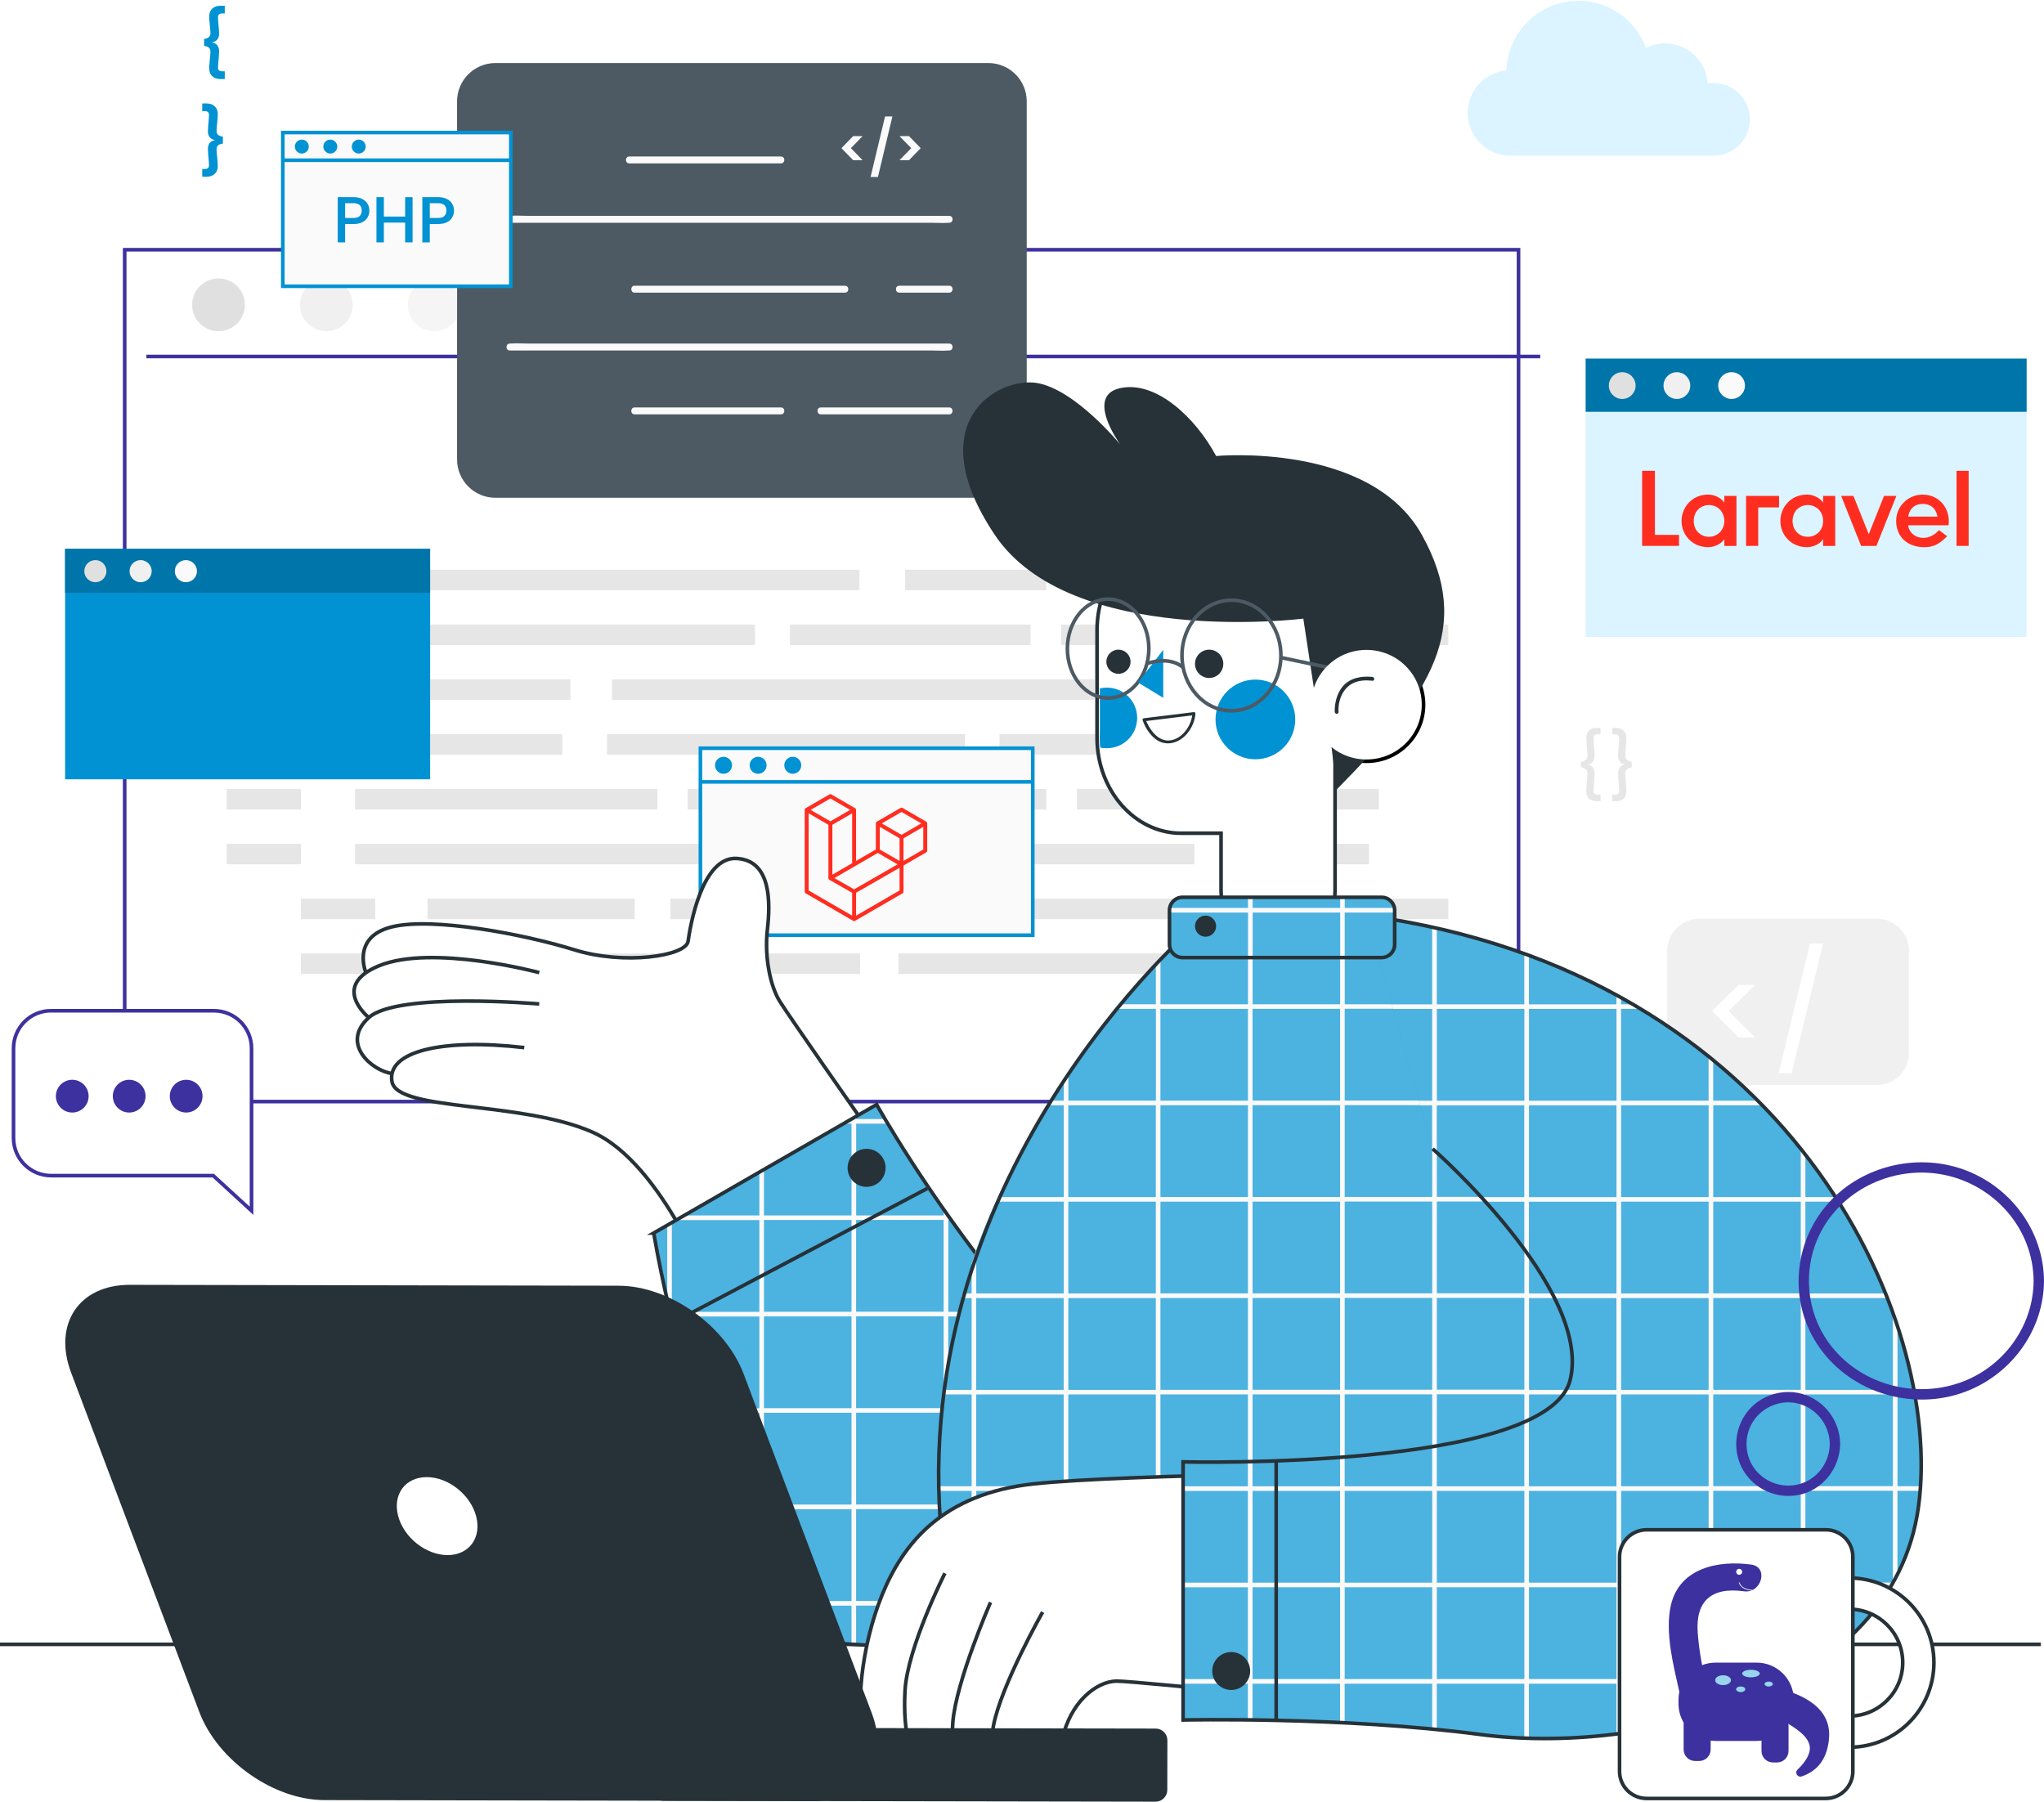 <svg width="565" height="498" viewBox="0 0 565 498" fill="none" xmlns="http://www.w3.org/2000/svg">
<g clip-path="url(#clip0_2_7)">
<g filter="url(#filter0_d_2_7)">
<path d="M425.749 68.027H40.465V303.494H425.749V68.027Z" fill="white"/>
<path d="M425.749 68.027H40.465V303.494H425.749V68.027Z" stroke="#3D319F" stroke-miterlimit="10"/>
</g>
<path d="M40.465 98.534H425.749" stroke="#3D319F" stroke-miterlimit="10"/>
<path d="M67.693 84.256C67.693 88.284 64.429 91.548 60.399 91.548C56.369 91.548 53.104 88.284 53.104 84.256C53.104 80.227 56.369 76.963 60.399 76.963C64.429 76.963 67.693 80.227 67.693 84.256Z" fill="#E0E0E0"/>
<path d="M97.497 84.256C97.497 88.284 94.233 91.548 90.203 91.548C86.173 91.548 82.908 88.284 82.908 84.256C82.908 80.227 86.173 76.963 90.203 76.963C94.233 76.963 97.497 80.227 97.497 84.256Z" fill="#F0F0F0"/>
<path d="M127.301 84.256C127.301 88.284 124.037 91.548 120.007 91.548C115.977 91.548 112.712 88.284 112.712 84.256C112.712 80.227 115.977 76.963 120.007 76.963C124.037 76.963 127.301 80.227 127.301 84.256Z" fill="#F5F5F5"/>
<path d="M83.188 157.484H62.656V163.144H83.188V157.484Z" fill="#E6E6E6"/>
<path d="M237.59 157.484H98.148V163.144H237.59V157.484Z" fill="#E6E6E6"/>
<path d="M289.202 157.484H250.203V163.144H289.202V157.484Z" fill="#E6E6E6"/>
<path d="M378.422 233.249H339.423V238.909H378.422V233.249Z" fill="#E6E6E6"/>
<path d="M365.121 157.484H297.695V163.144H365.121V157.484Z" fill="#E6E6E6"/>
<path d="M103.721 172.642H83.188V178.302H103.721V172.642Z" fill="#E6E6E6"/>
<path d="M208.679 172.642H118.17V178.302H208.679V172.642Z" fill="#E6E6E6"/>
<path d="M330.152 233.249H239.643V238.909H330.152V233.249Z" fill="#E6E6E6"/>
<path d="M181.719 218.104H98.148V223.764H181.719V218.104Z" fill="#E6E6E6"/>
<path d="M157.679 187.787H118.17V193.448H157.679V187.787Z" fill="#E6E6E6"/>
<path d="M315.792 202.946H276.283V208.606H315.792V202.946Z" fill="#E6E6E6"/>
<path d="M302.541 187.787H169.17V193.448H302.541V187.787Z" fill="#E6E6E6"/>
<path d="M231.52 233.249H98.148V238.909H231.52V233.249Z" fill="#E6E6E6"/>
<path d="M400.332 172.642H293.334V178.302H400.332V172.642Z" fill="#E6E6E6"/>
<path d="M284.866 172.642H218.384V178.302H284.866V172.642Z" fill="#E6E6E6"/>
<path d="M376.803 187.787H310.321V193.448H376.803V187.787Z" fill="#E6E6E6"/>
<path d="M103.721 187.787H83.188V193.448H103.721V187.787Z" fill="#E6E6E6"/>
<path d="M83.188 202.946H62.656V208.606H83.188V202.946Z" fill="#E6E6E6"/>
<path d="M155.435 202.946H98.148V208.606H155.435V202.946Z" fill="#E6E6E6"/>
<path d="M175.457 248.407H118.17V254.068H175.457V248.407Z" fill="#E6E6E6"/>
<path d="M340.609 263.553H248.354V269.213H340.609V263.553Z" fill="#E6E6E6"/>
<path d="M274.969 248.407H185.302V254.068H274.969V248.407Z" fill="#E6E6E6"/>
<path d="M237.743 263.553H163.839V269.213H237.743V263.553Z" fill="#E6E6E6"/>
<path d="M400.345 248.407H285.503V254.068H400.345V248.407Z" fill="#E6E6E6"/>
<path d="M153.305 263.553H118.17V269.213H153.305V263.553Z" fill="#E6E6E6"/>
<path d="M289.214 218.104H190.085V223.764H289.214V218.104Z" fill="#E6E6E6"/>
<path d="M381.152 218.104H297.695V223.764H381.152V218.104Z" fill="#E6E6E6"/>
<path d="M266.744 202.946H167.78V208.606H266.744V202.946Z" fill="#E6E6E6"/>
<path d="M83.188 218.104H62.656V223.764H83.188V218.104Z" fill="#E6E6E6"/>
<path d="M83.188 233.249H62.656V238.909H83.188V233.249Z" fill="#E6E6E6"/>
<path d="M103.721 248.407H83.188V254.068H103.721V248.407Z" fill="#E6E6E6"/>
<path d="M103.721 263.553H83.188V269.213H103.721V263.553Z" fill="#E6E6E6"/>
<path d="M14.143 279.386H59.123C64.875 279.386 69.53 284.04 69.53 289.789V334.677L58.945 324.963H14.143C8.392 324.963 3.737 320.309 3.737 314.56V289.776C3.737 284.027 8.392 279.374 14.143 279.374V279.386Z" fill="white" stroke="#3D319F" stroke-miterlimit="10"/>
<path d="M46.931 302.997C46.931 305.496 48.959 307.523 51.459 307.523C53.958 307.523 55.986 305.496 55.986 302.997C55.986 300.498 53.958 298.471 51.459 298.471C48.959 298.471 46.931 300.498 46.931 302.997Z" fill="#3D319F"/>
<path d="M35.709 307.523C38.209 307.523 40.236 305.496 40.236 302.997C40.236 300.497 38.209 298.471 35.709 298.471C33.208 298.471 31.181 300.497 31.181 302.997C31.181 305.496 33.208 307.523 35.709 307.523Z" fill="#3D319F"/>
<path d="M19.971 307.523C22.472 307.523 24.499 305.496 24.499 302.997C24.499 300.497 22.472 298.471 19.971 298.471C17.471 298.471 15.444 300.497 15.444 302.997C15.444 305.496 17.471 307.523 19.971 307.523Z" fill="#3D319F"/>
<path d="M483.712 32.981C483.712 38.271 479.618 42.606 474.415 43.001V43.027H417.511C410.981 43.027 405.701 37.749 405.701 31.221C405.701 25.077 410.407 20.015 416.401 19.467C416.745 8.784 425.507 0.217 436.283 0.217C444.853 0.217 452.173 5.635 454.966 13.246C456.56 12.443 458.346 11.996 460.246 11.996C466.521 11.996 471.66 16.892 472.03 23.075C472.566 22.986 473.101 22.948 473.662 22.948C479.21 22.948 483.712 27.448 483.712 32.993V32.981Z" fill="#DBF4FF"/>
<path d="M518.719 253.915H469.811C464.86 253.915 460.846 257.927 460.846 262.877V290.949C460.846 295.899 464.86 299.912 469.811 299.912H518.719C523.671 299.912 527.684 295.899 527.684 290.949V262.877C527.684 257.927 523.671 253.915 518.719 253.915Z" fill="#F0F0F0"/>
<path d="M480.597 286.751L473.237 279.487L480.597 272.223H485.205L477.813 279.487L485.205 286.751H480.597ZM503.935 260.831L495.231 296.639H491.647L500.319 260.831H503.935ZM473.685 320.223H478.293L485.653 327.487L478.293 334.751H473.685L481.077 327.487L473.685 320.223Z" fill="white"/>
<path d="M437.008 210.557C437.584 210.497 438.022 210.323 438.322 210.035C438.634 209.747 438.79 209.369 438.79 208.901C438.79 208.469 438.742 207.677 438.646 206.525C438.538 205.445 438.484 204.581 438.484 203.933C438.484 203.081 438.73 202.415 439.222 201.935C439.726 201.455 440.386 201.215 441.202 201.215H442.408V202.997H441.616C441.232 202.997 440.944 203.087 440.752 203.267C440.572 203.435 440.482 203.711 440.482 204.095C440.482 204.383 440.5 204.767 440.536 205.247C440.572 205.727 440.596 206.069 440.608 206.273C440.716 207.377 440.77 208.277 440.77 208.973C440.77 209.585 440.614 210.095 440.302 210.503C440.002 210.911 439.534 211.181 438.898 211.313V211.349C439.534 211.481 440.002 211.751 440.302 212.159C440.614 212.567 440.77 213.077 440.77 213.689C440.77 214.385 440.716 215.285 440.608 216.389C440.596 216.593 440.572 216.935 440.536 217.415C440.5 217.895 440.482 218.279 440.482 218.567C440.482 218.951 440.572 219.227 440.752 219.395C440.944 219.575 441.232 219.665 441.616 219.665H442.408V221.447H441.202C440.386 221.447 439.726 221.207 439.222 220.727C438.73 220.247 438.484 219.581 438.484 218.729C438.484 218.081 438.538 217.217 438.646 216.137C438.742 214.985 438.79 214.193 438.79 213.761C438.79 213.293 438.634 212.915 438.322 212.627C438.022 212.339 437.584 212.165 437.008 212.105V210.557ZM451.041 212.105C450.465 212.165 450.021 212.339 449.709 212.627C449.409 212.915 449.259 213.293 449.259 213.761C449.259 214.193 449.307 214.985 449.403 216.137C449.511 217.217 449.565 218.081 449.565 218.729C449.565 219.581 449.313 220.247 448.809 220.727C448.317 221.207 447.663 221.447 446.847 221.447H445.641V219.665H446.433C446.817 219.665 447.099 219.575 447.279 219.395C447.471 219.227 447.567 218.951 447.567 218.567C447.567 218.279 447.549 217.895 447.513 217.415C447.477 216.935 447.453 216.593 447.441 216.389C447.333 215.285 447.279 214.385 447.279 213.689C447.279 213.077 447.429 212.567 447.729 212.159C448.041 211.751 448.515 211.481 449.151 211.349V211.313C448.515 211.181 448.041 210.911 447.729 210.503C447.429 210.095 447.279 209.585 447.279 208.973C447.279 208.277 447.333 207.377 447.441 206.273C447.453 206.069 447.477 205.727 447.513 205.247C447.549 204.767 447.567 204.383 447.567 204.095C447.567 203.711 447.471 203.435 447.279 203.267C447.099 203.087 446.817 202.997 446.433 202.997H445.641V201.215H446.847C447.663 201.215 448.317 201.455 448.809 201.935C449.313 202.415 449.565 203.081 449.565 203.933C449.565 204.581 449.511 205.445 449.403 206.525C449.307 207.677 449.259 208.469 449.259 208.901C449.259 209.369 449.409 209.747 449.709 210.035C450.021 210.323 450.465 210.497 451.041 210.557V212.105Z" fill="#E6E6E6"/>
<path d="M56.423 10.742C56.999 10.694 57.431 10.538 57.719 10.274C58.019 10.01 58.169 9.656 58.169 9.212C58.169 8.708 58.115 7.982 58.007 7.034C57.887 5.906 57.827 5.084 57.827 4.568C57.827 3.632 58.103 2.906 58.655 2.39C59.219 1.862 59.963 1.598 60.887 1.598H62.129V3.722H61.373C60.629 3.722 60.257 4.076 60.257 4.784C60.257 5.12 60.305 5.792 60.401 6.8C60.413 6.92 60.443 7.262 60.491 7.826C60.539 8.378 60.563 8.87 60.563 9.302C60.563 9.938 60.407 10.466 60.095 10.886C59.783 11.306 59.309 11.576 58.673 11.696V11.732C59.309 11.864 59.783 12.14 60.095 12.56C60.407 12.968 60.563 13.496 60.563 14.144C60.563 14.552 60.539 15.038 60.491 15.602C60.443 16.154 60.413 16.502 60.401 16.646C60.305 17.654 60.257 18.32 60.257 18.644C60.257 19.016 60.347 19.286 60.527 19.454C60.707 19.622 60.989 19.706 61.373 19.706H62.129V21.848H60.887C59.963 21.848 59.219 21.584 58.655 21.056C58.103 20.54 57.827 19.814 57.827 18.878C57.827 18.35 57.887 17.522 58.007 16.394C58.115 15.446 58.169 14.726 58.169 14.234C58.169 13.79 58.019 13.436 57.719 13.172C57.431 12.908 56.999 12.752 56.423 12.704V10.742ZM61.607 39.704C61.031 39.752 60.593 39.908 60.293 40.172C60.005 40.436 59.861 40.79 59.861 41.234C59.861 41.726 59.915 42.446 60.023 43.394C60.143 44.522 60.203 45.35 60.203 45.878C60.203 46.814 59.921 47.54 59.357 48.056C58.805 48.584 58.067 48.848 57.143 48.848H55.901V46.706H56.657C57.041 46.706 57.323 46.622 57.503 46.454C57.683 46.286 57.773 46.016 57.773 45.644C57.773 45.32 57.725 44.654 57.629 43.646C57.617 43.502 57.587 43.154 57.539 42.602C57.491 42.038 57.467 41.552 57.467 41.144C57.467 40.496 57.623 39.968 57.935 39.56C58.247 39.14 58.721 38.864 59.357 38.732V38.696C58.721 38.576 58.247 38.306 57.935 37.886C57.623 37.466 57.467 36.938 57.467 36.302C57.467 35.87 57.491 35.378 57.539 34.826C57.587 34.262 57.617 33.92 57.629 33.8C57.725 32.792 57.773 32.12 57.773 31.784C57.773 31.076 57.401 30.722 56.657 30.722H55.901V28.598H57.143C58.067 28.598 58.805 28.862 59.357 29.39C59.921 29.906 60.203 30.632 60.203 31.568C60.203 32.084 60.143 32.906 60.023 34.034C59.915 34.982 59.861 35.708 59.861 36.212C59.861 36.656 60.005 37.01 60.293 37.274C60.593 37.538 61.031 37.694 61.607 37.742V39.704Z" fill="#0092D3"/>
<path d="M273.209 17.427H136.943C131.09 17.427 126.345 22.171 126.345 28.021V127.002C126.345 132.853 131.09 137.596 136.943 137.596H273.209C279.062 137.596 283.807 132.853 283.807 127.002V28.021C283.807 22.171 279.062 17.427 273.209 17.427Z" fill="#4D5A64"/>
<path d="M235.828 44.28L232.591 40.953L235.828 37.627H238.442L235.204 40.953L238.442 44.28H235.828ZM246.683 32.177L242.674 48.928H240.639L244.649 32.177H246.683ZM248.633 37.627H251.262L254.499 40.953L251.262 44.28H248.633L251.885 40.953L248.633 37.627Z" fill="#FAFAFA"/>
<path d="M173.952 45.168H215.872C217.109 45.168 217.109 43.256 215.872 43.256H173.952C172.715 43.256 172.715 45.168 173.952 45.168Z" fill="#FAFAFA"/>
<path d="M140.947 61.576H257.434C258.99 61.576 260.609 61.716 262.165 61.576C262.242 61.576 262.306 61.576 262.382 61.576C263.619 61.576 263.619 59.664 262.382 59.664H145.883C144.327 59.664 142.707 59.523 141.151 59.664C141.075 59.664 141.011 59.664 140.934 59.664C139.697 59.664 139.697 61.576 140.934 61.576H140.947Z" fill="#FAFAFA"/>
<path d="M248.583 80.89H262.382C263.619 80.89 263.619 78.978 262.382 78.978H248.583C247.346 78.978 247.346 80.89 248.583 80.89Z" fill="#FAFAFA"/>
<path d="M175.431 80.89H233.56C234.797 80.89 234.797 78.978 233.56 78.978H175.431C174.194 78.978 174.194 80.89 175.431 80.89Z" fill="#FAFAFA"/>
<path d="M140.947 96.877H257.434C258.99 96.877 260.609 97.017 262.165 96.877C262.242 96.877 262.306 96.877 262.382 96.877C263.619 96.877 263.619 94.965 262.382 94.965H145.883C144.327 94.965 142.707 94.824 141.151 94.965C141.075 94.965 141.011 94.965 140.934 94.965C139.697 94.965 139.697 96.877 140.934 96.877H140.947Z" fill="#FAFAFA"/>
<path d="M226.903 114.534H262.369C263.606 114.534 263.606 112.621 262.369 112.621H226.903C225.666 112.621 225.666 114.534 226.903 114.534Z" fill="#FAFAFA"/>
<path d="M175.431 114.534H215.872C217.109 114.534 217.109 112.621 215.872 112.621H175.431C174.194 112.621 174.194 114.534 175.431 114.534Z" fill="#FAFAFA"/>
<path d="M285.478 206.821H193.605V258.504H285.478V206.821Z" fill="#FAFAFA" stroke="#0092D3" stroke-miterlimit="10"/>
<path d="M202.34 211.538C202.34 212.826 201.295 213.884 199.994 213.884C198.693 213.884 197.647 212.838 197.647 211.538C197.647 210.238 198.693 209.192 199.994 209.192C201.295 209.192 202.34 210.238 202.34 211.538Z" fill="#0092D3"/>
<path d="M211.905 211.538C211.905 212.826 210.86 213.884 209.559 213.884C208.258 213.884 207.212 212.838 207.212 211.538C207.212 210.238 208.258 209.192 209.559 209.192C210.86 209.192 211.905 210.238 211.905 211.538Z" fill="#0092D3"/>
<path d="M221.483 211.538C221.483 212.826 220.437 213.884 219.136 213.884C217.835 213.884 216.79 212.838 216.79 211.538C216.79 210.238 217.835 209.192 219.136 209.192C220.437 209.192 221.483 210.238 221.483 211.538Z" fill="#0092D3"/>
<path d="M193.605 216.128H285.478" stroke="#0092D3" stroke-miterlimit="10"/>
<path d="M141.202 36.64H78.176V79.131H141.202V36.64Z" fill="#FAFAFA" stroke="#0092D3" stroke-miterlimit="10"/>
<path d="M83.431 42.44C84.494 42.44 85.356 41.578 85.356 40.515C85.356 39.452 84.494 38.59 83.431 38.59C82.367 38.59 81.505 39.452 81.505 40.515C81.505 41.578 82.367 42.44 83.431 42.44Z" fill="#0092D3"/>
<path d="M93.225 40.515C93.225 41.573 92.358 42.44 91.299 42.44C90.241 42.44 89.374 41.573 89.374 40.515C89.374 39.457 90.241 38.59 91.299 38.59C92.358 38.59 93.225 39.457 93.225 40.515Z" fill="#0092D3"/>
<path d="M101.094 40.515C101.094 41.573 100.227 42.44 99.168 42.44C98.109 42.44 97.242 41.573 97.242 40.515C97.242 39.457 98.109 38.59 99.168 38.59C100.227 38.59 101.094 39.457 101.094 40.515Z" fill="#0092D3"/>
<path d="M102.098 58.216C102.098 58.852 101.948 59.452 101.648 60.016C101.348 60.58 100.868 61.042 100.208 61.402C99.548 61.75 98.702 61.924 97.67 61.924H95.402V67H93.35V54.49H97.67C98.63 54.49 99.44 54.658 100.1 54.994C100.772 55.318 101.27 55.762 101.594 56.326C101.93 56.89 102.098 57.52 102.098 58.216ZM97.67 60.25C98.45 60.25 99.032 60.076 99.416 59.728C99.8 59.368 99.992 58.864 99.992 58.216C99.992 56.848 99.218 56.164 97.67 56.164H95.402V60.25H97.67ZM114.045 54.49V67H111.993V61.528H106.107V67H104.055V54.49H106.107V59.854H111.993V54.49H114.045ZM125.494 58.216C125.494 58.852 125.344 59.452 125.044 60.016C124.744 60.58 124.264 61.042 123.604 61.402C122.944 61.75 122.098 61.924 121.066 61.924H118.798V67H116.746V54.49H121.066C122.026 54.49 122.836 54.658 123.496 54.994C124.168 55.318 124.666 55.762 124.99 56.326C125.326 56.89 125.494 57.52 125.494 58.216ZM121.066 60.25C121.846 60.25 122.428 60.076 122.812 59.728C123.196 59.368 123.388 58.864 123.388 58.216C123.388 56.848 122.614 56.164 121.066 56.164H118.798V60.25H121.066Z" fill="#0092D3"/>
<path d="M78.176 44.289H141.202" stroke="#0092D3" stroke-miterlimit="10"/>
<path d="M560.179 99.121H438.298V176.071H560.179" fill="#DBF4FF"/>
<path d="M560.192 99.121H438.311V113.82H560.192V99.121Z" fill="#0092D3"/>
<g opacity="0.2">
<path d="M560.192 99.121H438.311V113.82H560.192V99.121Z" fill="black"/>
</g>
<path d="M452.11 106.579C452.11 108.618 450.452 110.276 448.411 110.276C446.371 110.276 444.713 108.618 444.713 106.579C444.713 104.539 446.371 102.882 448.411 102.882C450.452 102.882 452.11 104.539 452.11 106.579Z" fill="#E0E0E0"/>
<path d="M467.222 106.579C467.222 108.618 465.564 110.276 463.524 110.276C461.483 110.276 459.825 108.618 459.825 106.579C459.825 104.539 461.483 102.882 463.524 102.882C465.564 102.882 467.222 104.539 467.222 106.579Z" fill="#F0F0F0"/>
<path d="M482.335 106.579C482.335 108.618 480.677 110.276 478.636 110.276C476.596 110.276 474.938 108.618 474.938 106.579C474.938 104.539 476.596 102.882 478.636 102.882C480.677 102.882 482.335 104.539 482.335 106.579Z" fill="#FAFAFA"/>
<path d="M118.897 151.709H17.995V215.414H118.897" fill="#0092D3"/>
<path d="M118.884 151.709H17.995V163.871H118.884V151.709Z" fill="#0092D3"/>
<g opacity="0.2">
<path d="M118.884 151.709H17.995V163.871H118.884V151.709Z" fill="black"/>
</g>
<path d="M29.421 157.879C29.421 159.575 28.044 160.939 26.361 160.939C24.677 160.939 23.3 159.562 23.3 157.879C23.3 156.196 24.677 154.819 26.361 154.819C28.044 154.819 29.421 156.196 29.421 157.879Z" fill="#E0E0E0"/>
<path d="M41.932 157.879C41.932 159.575 40.555 160.939 38.871 160.939C37.188 160.939 35.811 159.562 35.811 157.879C35.811 156.196 37.188 154.819 38.871 154.819C40.555 154.819 41.932 156.196 41.932 157.879Z" fill="#F0F0F0"/>
<path d="M54.443 157.879C54.443 159.575 53.066 160.939 51.382 160.939C49.699 160.939 48.321 159.562 48.321 157.879C48.321 156.196 49.699 154.819 51.382 154.819C53.066 154.819 54.443 156.196 54.443 157.879Z" fill="#FAFAFA"/>
<path d="M0 454.527H564.107" stroke="#263238" stroke-miterlimit="10"/>
<path d="M215.489 276.709C212.951 272.604 211.255 264.7 212.097 257.076C212.951 249.44 213.232 237.864 203.616 237.29C194 236.729 190.748 256.082 190.187 260.187C189.626 264.279 172.524 266.829 158.801 262.558C145.092 258.287 119.509 253.405 108.235 256.222C96.962 259.052 101.145 268.882 101.145 268.882H101.17C93.391 274.363 101.935 281.273 101.935 281.273C94.016 288.438 102.815 295.998 108.401 296.737C108.248 297.451 108.197 298.191 108.337 298.981C109.842 307.268 144.148 304.259 163.75 312.928C183.351 321.597 196.92 358.147 196.92 358.147L237.82 309.065C237.82 309.065 218.027 280.801 215.489 276.709Z" fill="white"/>
<path d="M149.058 277.512C149.058 277.512 109.855 274.121 101.935 281.286C94.016 288.451 102.815 296.011 108.401 296.75" stroke="#263238" stroke-miterlimit="10"/>
<path d="M149.058 268.843C149.058 268.843 119.471 260.926 104.767 266.956C91.121 272.553 101.935 281.273 101.935 281.273" stroke="#263238" stroke-miterlimit="10"/>
<path d="M101.157 268.882C101.157 268.882 96.975 259.052 108.248 256.222C119.522 253.392 145.105 258.287 158.814 262.558C172.524 266.829 189.626 264.279 190.2 260.187C190.761 256.095 194.013 236.729 203.629 237.29C213.244 237.851 212.964 249.44 212.109 257.076C211.268 264.713 212.964 272.617 215.502 276.722C218.052 280.827 237.832 309.078 237.832 309.078L196.933 358.16C196.933 358.16 183.364 321.61 163.762 312.941C144.161 304.272 109.855 307.293 108.35 298.994C106.845 290.707 121.92 286.934 144.913 289.573" stroke="#263238" stroke-miterlimit="10"/>
<path d="M180.686 340.835L242.321 305.317C242.321 305.317 295.719 401.722 364.572 426.569L282.557 457.523L216.739 453.303C216.739 453.303 190.569 398.114 180.698 340.835H180.686Z" fill="#0092D3"/>
<g opacity="0.3">
<path d="M180.686 340.835L242.321 305.317C242.321 305.317 295.719 401.722 364.572 426.569L282.557 457.523L216.739 453.303C216.739 453.303 190.569 398.114 180.698 340.835H180.686Z" fill="white"/>
</g>
<path d="M363.986 426.353C363.565 426.2 363.131 426.034 362.711 425.868V427.271L363.986 426.786V426.34V426.353Z" fill="#FAFAFA"/>
<path d="M337.243 417.161V436.896L338.518 436.411V417.161H344.461C343.721 416.74 342.994 416.32 342.267 415.886H338.518V413.579C338.097 413.311 337.663 413.043 337.243 412.763V415.886H313.05V394.213C312.629 393.831 312.196 393.461 311.775 393.079V415.899H287.582V390.529H308.982C308.523 390.108 308.064 389.675 307.617 389.254H287.582V368.461C287.161 367.977 286.728 367.492 286.307 367.008V389.254H262.114V363.884H283.629C283.272 363.464 282.914 363.03 282.557 362.609H262.127V337.24H262.93C262.216 336.245 261.528 335.264 260.852 334.295V335.965H236.659V310.595H245.408C245.14 310.136 244.885 309.715 244.642 309.32H236.646V308.594L233.177 310.595H235.371V335.965H211.178V323.28L209.903 324.019V335.978H189.154L186.947 337.252H209.903V362.622H185.71V337.966L184.435 338.706V359.397C184.843 361.194 185.277 362.992 185.71 364.777V363.91H209.903V389.28H192.482C192.61 389.7 192.737 390.134 192.878 390.555H209.903V415.924H201.435C201.588 416.358 201.741 416.778 201.907 417.199H209.903V437.673C210.349 438.744 210.77 439.752 211.178 440.72V417.186H235.371V442.556H211.956C212.148 442.99 212.326 443.423 212.505 443.831H235.371V454.527L236.646 454.604V443.818H260.839V456.146L262.114 456.223V443.806H286.307V456.121L287.582 455.636V443.806H311.775V446.508L313.05 446.024V443.806H318.929L322.309 442.531H313.05V417.161H337.243ZM235.371 415.886H211.178V390.516H235.371V415.886ZM235.371 389.241H211.178V363.872H235.371V389.241ZM235.371 362.597H211.178V337.227H235.371V362.597ZM260.839 442.518H236.646V417.148H260.839V442.518ZM260.839 415.873H236.646V390.504H260.839V415.873ZM260.839 389.229H236.646V363.859H260.839V389.229ZM260.839 362.584H236.646V337.214H260.839V362.584ZM286.307 442.505H262.114V417.135H286.307V442.505ZM286.307 415.861H262.114V390.491H286.307V415.861ZM311.775 442.505H287.582V417.135H311.775V442.505Z" fill="#FAFAFA"/>
<path d="M180.686 340.835L242.321 305.317C242.321 305.317 295.719 401.722 364.572 426.569L282.557 457.523L216.739 453.303C216.739 453.303 190.569 398.114 180.698 340.835H180.686Z" stroke="#263238" stroke-miterlimit="10"/>
<path d="M186.131 365.529L256.299 328.52" stroke="#263238" stroke-miterlimit="10"/>
<path d="M244.795 322.808C244.795 325.702 242.449 328.061 239.541 328.061C236.634 328.061 234.287 325.715 234.287 322.808C234.287 319.902 236.634 317.556 239.541 317.556C242.449 317.556 244.795 319.902 244.795 322.808Z" fill="#263238"/>
<path d="M441.486 361.73C441.486 361.73 457.925 405.075 397.59 420.412C337.255 435.748 266.233 433.071 266.233 433.071C266.233 433.071 259.015 433.173 259.449 414.267C259.882 395.361 259.028 358.02 283.323 316.753C307.617 275.485 322.73 260.391 335.049 255.687C339.334 254.055 369.074 251.569 385.513 261.079C416.312 278.902 440.096 320.743 441.486 361.73Z" fill="#0092D3"/>
<g opacity="0.3">
<path d="M441.486 361.73C441.486 361.73 457.925 405.075 397.59 420.412C337.255 435.748 266.233 433.071 266.233 433.071C266.233 433.071 259.015 433.173 259.449 414.267C259.882 395.361 259.028 358.02 283.323 316.753C307.617 275.485 322.73 260.391 335.049 255.687C339.334 254.055 369.074 251.569 385.513 261.079C416.312 278.902 440.096 320.743 441.486 361.73Z" fill="white"/>
</g>
<path d="M422.637 385.455H442.124C442.239 385.022 442.354 384.601 442.456 384.18H422.65V358.81H441.346C441.321 358.39 441.295 357.956 441.27 357.536H422.65V332.166H436.755C436.64 331.745 436.513 331.312 436.398 330.891H422.65V305.521H426.055C425.826 305.088 425.596 304.667 425.366 304.246H422.65V299.453C422.229 298.752 421.808 298.076 421.375 297.387V304.246H397.182V278.876H407.359C406.964 278.443 406.556 278.022 406.148 277.602H397.182V269.226C396.761 268.882 396.328 268.537 395.907 268.193V277.602H371.714V256.069C371.293 255.98 370.86 255.891 370.439 255.814V277.602H346.246V254.246C345.813 254.272 345.392 254.284 344.971 254.31V277.602H320.778V265.159C320.358 265.554 319.937 265.949 319.503 266.357V277.589H309.428C309.097 278.01 308.752 278.43 308.421 278.864H319.516V304.234H295.323V297.349C294.902 297.999 294.482 298.637 294.048 299.313V304.246H290.923C290.656 304.667 290.388 305.088 290.12 305.521H294.048V330.891H275.888C275.683 331.312 275.479 331.745 275.288 332.166H294.048V357.536H269.855V345.539C269.409 346.788 268.988 348.025 268.58 349.249V357.536H266.068C265.953 357.969 265.851 358.39 265.736 358.81H268.58V384.18H261.005C260.954 384.601 260.903 385.034 260.864 385.455H268.58V410.825H259.538C259.538 411.258 259.525 411.679 259.513 412.1H268.58V433.148C268.963 433.148 269.383 433.16 269.855 433.173V412.1H294.048V433.071C294.469 433.071 294.89 433.046 295.323 433.033V412.1H319.516V431.911C319.937 431.886 320.37 431.86 320.791 431.822V412.1H344.984V429.655C345.405 429.604 345.838 429.565 346.259 429.514V412.1H370.452V426.098C370.873 426.021 371.306 425.957 371.727 425.881V412.1H395.92V420.833C396.34 420.731 396.774 420.629 397.195 420.514V412.1H419.462C420.571 411.488 421.643 410.85 422.663 410.213V385.455H422.637ZM294.022 410.825H269.83V385.455H294.022V410.825ZM294.022 384.18H269.83V358.81H294.022V384.18ZM319.49 410.825H295.298V385.455H319.49V410.825ZM319.49 384.18H295.298V358.81H319.49V384.18ZM319.49 357.536H295.298V332.166H319.49V357.536ZM319.49 330.891H295.298V305.521H319.49V330.891ZM344.958 410.812H320.766V385.442H344.958V410.812ZM344.958 384.167H320.766V358.798H344.958V384.167ZM344.958 357.523H320.766V332.153H344.958V357.523ZM344.958 330.878H320.766V305.508H344.958V330.878ZM344.958 304.234H320.766V278.864H344.958V304.234ZM370.426 410.799H346.234V385.43H370.426V410.799ZM370.426 384.155H346.234V358.785H370.426V384.155ZM370.426 357.51H346.234V332.14H370.426V357.51ZM370.426 330.865H346.234V305.496H370.426V330.865ZM370.426 304.221H346.234V278.851H370.426V304.221ZM395.894 410.787H371.701V385.417H395.894V410.787ZM395.894 384.142H371.701V358.772H395.894V384.142ZM395.894 357.497H371.701V332.128H395.894V357.497ZM395.894 330.853H371.701V305.483H395.894V330.853ZM395.894 304.208H371.701V278.838H395.894V304.208ZM421.362 410.774H397.169V385.404H421.362V410.774ZM421.362 384.129H397.169V358.759H421.362V384.129ZM421.362 357.485H397.169V332.115H421.362V357.485ZM421.362 330.84H397.169V305.47H421.362V330.84Z" fill="#FAFAFA"/>
<path d="M330.637 255.687C330.637 255.687 247.639 326.046 260.89 430.177" stroke="#263238" stroke-miterlimit="10"/>
<path d="M387.681 406.886L392.412 472.86L313.815 465.007C313.815 465.007 306.227 462.661 300.246 468.512C294.265 474.364 294.38 477.513 293.908 479.515C293.436 481.516 291.676 488.961 288.194 492.875C284.713 496.789 281.818 496.649 279.305 494.099L276.806 491.562C276.806 491.562 275.824 491.052 274.485 492.365C273.146 493.678 269.69 495.208 267.789 492.595C265.889 489.981 265.813 490.287 265.813 490.287C265.813 490.287 265.213 489.178 264.129 490.249C263.045 491.32 258.276 493.156 255.801 490.211C253.327 487.266 252.345 485.302 252.345 485.302C252.345 485.302 251.618 485.06 250.139 485.634C248.66 486.208 242.602 487.674 239.286 480.496C235.958 473.331 237.973 462.457 239.286 455.33C240.6 448.204 246.708 432.74 252.243 426.493C257.778 420.246 268.236 413.005 279.178 411.182C290.12 409.372 320.562 408.148 333.391 407.829C346.234 407.523 387.681 406.873 387.681 406.873V406.886Z" fill="white"/>
<path d="M288.207 445.603C288.207 445.603 276.678 465.912 274.599 477.079C272.508 488.235 278.821 496.228 282.468 495.998C286.116 495.756 291.268 491.995 293.525 481.172C295.782 470.348 303.141 464.803 308.535 464.688C313.93 464.573 396.493 473.306 396.493 473.306" stroke="#263238" stroke-miterlimit="10"/>
<path d="M273.796 442.913C273.796 442.913 264.295 464.675 263.377 476.06C262.459 487.444 267.649 493.716 270.149 494.086C272.648 494.443 276.385 490.81 276.385 490.81" stroke="#263238" stroke-miterlimit="10"/>
<path d="M261.183 434.881C261.183 434.881 250.828 455.42 250.165 467.289C249.501 479.158 251.835 487.572 256.375 490.631C260.915 493.691 265.468 489.203 265.468 489.203" stroke="#263238" stroke-miterlimit="10"/>
<path d="M389.811 406.86C389.811 406.86 311.316 407.459 285.899 410.149C260.482 412.839 249.578 426.748 243.814 440.886C238.049 455.024 236.123 473.637 239.49 480.037C245.267 491.039 251.835 484.435 251.835 484.435" stroke="#263238" stroke-miterlimit="10"/>
<path d="M396.022 317.556C396.022 317.556 440.186 356.337 434.026 381.427C427.853 406.516 327.027 404.094 327.027 404.094V475.435C327.027 475.435 371.255 474.441 409.157 479.438C453.487 485.29 523.272 468.831 530.324 416.332C537.377 363.833 494.297 268.792 377.746 253.086L396.034 317.556H396.022Z" fill="#0092D3"/>
<g opacity="0.3">
<path d="M396.022 317.556C396.022 317.556 440.186 356.337 434.026 381.427C427.853 406.516 327.027 404.094 327.027 404.094V475.435C327.027 475.435 371.255 474.441 409.157 479.438C453.487 485.29 523.272 468.831 530.324 416.332C537.377 363.833 494.297 268.792 377.746 253.086L396.034 317.556H396.022Z" fill="white"/>
</g>
<path d="M524.509 410.825V385.455H529.253C529.177 385.034 529.1 384.601 529.024 384.18H524.509V366.689C524.101 365.452 523.68 364.216 523.234 362.966V384.18H499.041V358.81H521.678C521.512 358.39 521.333 357.956 521.168 357.536H499.041V332.166H508.159C507.892 331.745 507.624 331.312 507.343 330.891H499.041V319.213C498.62 318.665 498.199 318.13 497.766 317.581V330.891H473.573V305.521H487.117C486.696 305.1 486.275 304.667 485.854 304.246H473.56V293.078C473.139 292.734 472.719 292.377 472.285 292.033V304.246H448.092V278.876H453.449C452.747 278.456 452.033 278.022 451.319 277.602H448.092V275.766C447.672 275.536 447.238 275.307 446.817 275.077V277.614H422.625V264.101C422.204 263.948 421.77 263.795 421.349 263.642V277.614H397.157V256.592C396.736 256.49 396.302 256.401 395.881 256.311V277.614H384.671L385.028 278.889H395.881V304.259H392.221L392.578 305.534H395.869V317.148L395.983 317.556C395.983 317.556 396.404 317.926 397.144 318.601V305.534H421.336V330.904H409.412C409.795 331.324 410.178 331.745 410.573 332.179H421.349V345.373C421.783 345.96 422.204 346.559 422.625 347.158V332.179H446.817V357.548H429.027C429.243 357.969 429.473 358.402 429.677 358.823H446.817V384.193H432.865C432.623 384.626 432.342 385.047 432.036 385.468H446.817V410.838H422.625V392.467C422.204 392.671 421.783 392.862 421.349 393.053V410.838H397.157V399.683C396.736 399.759 396.302 399.823 395.881 399.899V410.838H371.689V402.742C371.268 402.781 370.834 402.806 370.413 402.844V410.838H346.221V404.017C345.787 404.017 345.366 404.043 344.946 404.043V410.838H326.989V412.113H344.946V437.482H326.989V438.757H344.946V464.127H326.989V465.402H344.946V475.422C345.366 475.422 345.787 475.422 346.221 475.435V465.402H370.413V476.174C370.834 476.2 371.268 476.213 371.689 476.238V465.402H395.881V477.959C396.302 477.997 396.736 478.036 397.157 478.087V465.402H421.349V480.471C421.77 480.483 422.204 480.496 422.625 480.509V465.402H446.817V479.311C447.238 479.26 447.672 479.209 448.092 479.145V465.389H472.285V473.88C472.706 473.752 473.139 473.612 473.56 473.472V465.389H492.983C493.761 464.968 494.539 464.548 495.304 464.114H473.56V438.744H497.753V462.674C498.187 462.419 498.607 462.151 499.028 461.883V438.732H522.494C523.208 437.546 523.871 436.335 524.496 435.098V412.087H530.732C530.771 411.666 530.796 411.246 530.822 410.812H524.483L524.509 410.825ZM421.362 304.259H397.169V278.889H421.362V304.259ZM370.426 464.114H346.234V438.744H370.426V464.114ZM370.426 437.47H346.234V412.1H370.426V437.47ZM395.894 464.114H371.701V438.744H395.894V464.114ZM395.894 437.47H371.701V412.1H395.894V437.47ZM421.362 464.114H397.169V438.744H421.362V464.114ZM421.362 437.47H397.169V412.1H421.362V437.47ZM446.83 464.114H422.637V438.744H446.83V464.114ZM446.83 437.47H422.637V412.1H446.83V437.47ZM446.83 330.904H422.637V305.534H446.83V330.904ZM446.83 304.259H422.637V278.889H446.83V304.259ZM472.298 464.114H448.105V438.744H472.298V464.114ZM472.298 437.47H448.105V412.1H472.298V437.47ZM472.298 410.825H448.105V385.455H472.298V410.825ZM472.298 384.18H448.105V358.81H472.298V384.18ZM472.298 357.536H448.105V332.166H472.298V357.536ZM472.298 330.891H448.105V305.521H472.298V330.891ZM497.766 437.457H473.573V412.087H497.766V437.457ZM497.766 410.812H473.573V385.442H497.766V410.812ZM497.766 384.167H473.573V358.798H497.766V384.167ZM497.766 357.523H473.573V332.153H497.766V357.523ZM523.234 437.444H499.041V412.074H523.234V437.444ZM523.234 410.799H499.041V385.43H523.234V410.799Z" fill="#FAFAFA"/>
<path d="M396.022 317.556C396.022 317.556 440.186 356.337 434.026 381.427C427.853 406.516 327.027 404.094 327.027 404.094V475.435C327.027 475.435 371.255 474.441 409.157 479.438C453.487 485.29 523.272 468.831 530.324 416.332C537.377 363.833 494.297 268.792 377.746 253.086" stroke="#263238" stroke-miterlimit="10"/>
<path d="M345.57 461.896C345.57 464.79 343.224 467.136 340.329 467.136C337.434 467.136 335.087 464.79 335.087 461.896C335.087 459.002 337.434 456.656 340.329 456.656C343.224 456.656 345.57 459.002 345.57 461.896Z" fill="#263238"/>
<path d="M352.763 403.813V475.422" stroke="#263238" stroke-miterlimit="10"/>
<path d="M392.999 194.786C392.999 203.15 386.163 209.932 377.721 209.932C369.278 209.932 362.443 203.15 362.443 194.786C362.443 186.423 369.278 179.641 377.721 179.641C386.163 179.641 392.999 186.423 392.999 194.786Z" stroke="black" stroke-width="2" stroke-miterlimit="10"/>
<path d="M326.454 147.795H345.634C358.387 147.795 368.819 159.677 368.819 174.185V203.914C368.819 204.756 368.781 205.585 368.704 206.4C368.909 207.28 369.036 208.185 369.036 209.129V246.329C369.036 252.895 363.667 258.275 357.086 258.275H349.473C342.905 258.275 337.523 252.907 337.523 246.329V230.317H326.428C313.675 230.317 303.243 218.435 303.243 203.927V174.197C303.243 159.677 313.675 147.808 326.428 147.808L326.454 147.795Z" fill="white" stroke="#263238" stroke-miterlimit="10"/>
<path d="M363.807 194.289L360.262 170.997C360.262 170.997 295.821 179.067 274.931 147.782C254.041 116.484 275.99 104.105 286.613 105.865C297.236 107.637 309.658 122.859 309.658 122.859C309.658 122.859 299.774 109.409 309.658 107.28C319.541 105.151 330.471 115.426 336.159 126.046C336.159 126.046 378.639 122.081 392.999 147.782C407.359 173.483 395.716 191.701 369.457 218.257L367.697 203.405L363.807 194.289Z" fill="#263238"/>
<path d="M358.03 198.866C358.03 204.947 353.095 209.881 347.011 209.881C340.928 209.881 335.993 204.947 335.993 198.866C335.993 192.785 340.928 187.851 347.011 187.851C353.095 187.851 358.03 192.785 358.03 198.866Z" fill="#0092D3"/>
<path d="M305.959 190.069C305.283 190.069 304.646 190.159 304.021 190.299V201.722C304.021 203.43 303.842 205.087 304.187 206.694C304.646 206.77 305.487 206.821 305.959 206.821C310.589 206.821 314.338 203.073 314.338 198.445C314.338 193.818 310.589 190.069 305.959 190.069Z" fill="#0092D3"/>
<path d="M338.148 183.491C338.148 185.658 336.388 187.405 334.233 187.405C332.078 187.405 330.318 185.646 330.318 183.491C330.318 181.337 332.078 179.577 334.233 179.577C336.388 179.577 338.148 181.337 338.148 183.491Z" fill="#263238"/>
<path d="M312.502 182.917C312.502 184.766 311.01 186.258 309.16 186.258C307.311 186.258 305.819 184.766 305.819 182.917C305.819 181.069 307.311 179.577 309.16 179.577C311.01 179.577 312.502 181.069 312.502 182.917Z" fill="#263238"/>
<path d="M316.238 198.942C316.238 198.942 318.202 204.679 322.373 205.075C326.53 205.47 329.795 200.855 330.024 197.26L316.238 198.942Z" fill="white"/>
<path d="M315.83 199.057C316.506 201.021 317.73 202.997 319.388 204.271C322.309 206.541 326.033 205.381 328.213 202.691C329.463 201.148 330.305 199.248 330.445 197.26C330.458 197.043 330.241 196.801 330.024 196.839C326.007 197.336 321.977 197.821 317.96 198.318C317.386 198.382 316.812 198.458 316.251 198.522C315.715 198.586 315.703 199.44 316.251 199.376C320.268 198.879 324.298 198.394 328.315 197.897C328.889 197.833 329.463 197.757 330.024 197.693C329.884 197.553 329.744 197.413 329.604 197.272C329.374 200.319 327.193 203.723 324.12 204.526C321.187 205.304 318.904 203.137 317.565 200.766C317.22 200.154 316.889 199.516 316.659 198.84C316.481 198.331 315.652 198.547 315.83 199.07V199.057Z" fill="#263238"/>
<path d="M354.064 181.196C354.064 189.636 347.942 196.482 340.393 196.482C332.843 196.482 326.721 189.636 326.721 181.196C326.721 172.757 332.843 165.911 340.393 165.911C347.942 165.911 354.064 172.757 354.064 181.196Z" stroke="#4D5A64" stroke-miterlimit="10"/>
<path d="M317.565 179.284C317.565 186.831 312.527 192.951 306.304 192.951C300.08 192.951 295.043 186.831 295.043 179.284C295.043 171.737 300.08 165.618 306.304 165.618C312.527 165.618 317.565 171.737 317.565 179.284Z" stroke="#4D5A64" stroke-miterlimit="10"/>
<path d="M321.544 179.628V192.9L314.58 188.654L321.544 179.628Z" fill="#0092D3"/>
<path d="M317.208 183.376C317.208 183.376 323.023 181.171 327.027 184.473" stroke="#4D5A64" stroke-miterlimit="10"/>
<path d="M354.038 181.757L372.594 185.633" stroke="#4D5A64" stroke-miterlimit="10"/>
<path d="M392.999 194.786C392.999 203.15 386.163 209.932 377.721 209.932C369.278 209.932 362.443 203.15 362.443 194.786C362.443 186.423 369.278 179.641 377.721 179.641C386.163 179.641 392.999 186.423 392.999 194.786Z" fill="white"/>
<path d="M369.993 196.788C369.801 193.728 371.115 190.197 374.099 188.795C375.731 188.03 377.606 187.979 379.366 188.17C380.042 188.234 380.029 187.188 379.366 187.112C376.344 186.793 373.079 187.367 371.077 189.84C369.789 191.421 369.164 193.435 368.985 195.449C368.947 195.896 368.921 196.342 368.947 196.788C368.985 197.464 370.044 197.464 370.005 196.788H369.993Z" fill="#263238"/>
<path d="M381.904 248.025H326.874C324.881 248.025 323.265 249.64 323.265 251.633V261.079C323.265 263.072 324.881 264.687 326.874 264.687H381.904C383.897 264.687 385.513 263.072 385.513 261.079V251.633C385.513 249.64 383.897 248.025 381.904 248.025Z" fill="#0092D3"/>
<path opacity="0.3" d="M381.904 248.025H326.874C324.881 248.025 323.265 249.64 323.265 251.633V261.079C323.265 263.072 324.881 264.687 326.874 264.687H381.904C383.897 264.687 385.513 263.072 385.513 261.079V251.633C385.513 249.64 383.897 248.025 381.904 248.025Z" fill="white"/>
<path d="M336.159 256.005C336.159 257.624 334.845 258.925 333.238 258.925C331.631 258.925 330.318 257.612 330.318 256.005C330.318 254.399 331.631 253.086 333.238 253.086C334.845 253.086 336.159 254.399 336.159 256.005Z" fill="#263238"/>
<path d="M371.702 264.687V252.245H385.513V251.645C385.513 251.416 385.488 251.186 385.449 250.97H371.714V248.025H370.439V250.97H346.246V248.025H344.971V250.97H323.342C323.304 251.186 323.278 251.416 323.278 251.645V252.245H344.984V264.687H346.259V252.245H370.452V264.687H371.727H371.702Z" fill="#FAFAFA"/>
<path d="M381.904 248.025H326.874C324.881 248.025 323.265 249.64 323.265 251.633V261.079C323.265 263.072 324.881 264.687 326.874 264.687H381.904C383.897 264.687 385.513 263.072 385.513 261.079V251.633C385.513 249.64 383.897 248.025 381.904 248.025Z" stroke="#263238" stroke-miterlimit="10"/>
<path d="M511.169 436.182C498.25 436.182 487.767 446.648 487.767 459.576C487.767 472.503 498.238 482.969 511.169 482.969C524.101 482.969 534.571 472.503 534.571 459.576C534.571 446.648 524.101 436.182 511.169 436.182ZM511.169 474.351C503.007 474.351 496.388 467.735 496.388 459.576C496.388 451.416 503.007 444.8 511.169 444.8C519.331 444.8 525.95 451.416 525.95 459.576C525.95 467.735 519.331 474.351 511.169 474.351Z" fill="white" stroke="#263238" stroke-miterlimit="10"/>
<path d="M504.678 422.859H455.158C451.023 422.859 447.672 426.21 447.672 430.343V489.637C447.672 493.77 451.023 497.12 455.158 497.12H504.678C508.812 497.12 512.164 493.77 512.164 489.637V430.343C512.164 426.21 508.812 422.859 504.678 422.859Z" fill="white" stroke="#263238" stroke-miterlimit="10"/>
<path d="M485.574 459.576H474.236C468.566 459.576 463.97 464.17 463.97 469.838V470.96C463.97 476.628 468.566 481.223 474.236 481.223H485.574C491.244 481.223 495.84 476.628 495.84 470.96V469.838C495.84 464.17 491.244 459.576 485.574 459.576Z" fill="#3D319F"/>
<path d="M469.683 473.395H468.561C466.807 473.395 465.386 474.816 465.386 476.57V483.594C465.386 485.347 466.807 486.768 468.561 486.768H469.683C471.437 486.768 472.859 485.347 472.859 483.594V476.57C472.859 474.816 471.437 473.395 469.683 473.395Z" fill="#3D319F"/>
<path d="M491.211 473.803H490.088C488.335 473.803 486.913 475.224 486.913 476.978V484.002C486.913 485.755 488.335 487.176 490.088 487.176H491.211C492.964 487.176 494.386 485.755 494.386 484.002V476.978C494.386 475.224 492.964 473.803 491.211 473.803Z" fill="#3D319F"/>
<path d="M471.558 465.529C470.525 460.889 469.658 456.172 469.288 451.429C468.612 442.684 472.948 438.591 482.079 439.866C486.9 440.542 488.979 433.173 484.107 432.485C475.014 431.21 464.187 433.39 461.853 443.755C460.182 451.2 462.554 460.239 464.174 467.556C465.233 472.362 472.617 470.323 471.558 465.516V465.529Z" fill="#3D319F"/>
<path d="M489.272 466.307C489.566 465.937 491.109 466.473 491.555 466.613C494.603 467.594 506.412 470.297 505.583 480.496C505.022 487.291 501.286 489.943 498.034 491.026C496.848 491.422 495.993 489.956 496.899 489.114C498.046 488.043 499.194 486.679 499.87 485.111C501.592 481.134 498.021 477.985 488.43 473.408C487.78 473.102 488.226 468.742 488.686 468.181L489.272 466.307Z" fill="#3D319F"/>
<path d="M481.569 434.474C481.569 434.933 481.199 435.302 480.74 435.302C480.281 435.302 479.911 434.933 479.911 434.474C479.911 434.015 480.281 433.645 480.74 433.645C481.199 433.645 481.569 434.015 481.569 434.474Z" fill="white"/>
<path d="M480.651 437.495C480.715 437.763 480.868 438.005 481.034 438.222C481.442 438.757 482.003 439.14 482.641 439.356C483.189 439.548 483.776 439.637 484.362 439.649C484.49 439.649 484.49 439.458 484.362 439.458C483.036 439.42 481.531 438.961 480.932 437.673C480.893 437.597 480.868 437.52 480.842 437.444C480.817 437.329 480.626 437.38 480.664 437.495H480.651Z" fill="white"/>
<path d="M478.47 464.433C478.47 465.172 477.488 465.784 476.29 465.784C475.091 465.784 474.109 465.185 474.109 464.433C474.109 463.681 475.091 463.081 476.29 463.081C477.488 463.081 478.47 463.681 478.47 464.433Z" fill="#0092D3"/>
<path d="M482.411 466.944C482.411 467.378 481.85 467.722 481.161 467.722C480.473 467.722 479.911 467.378 479.911 466.944C479.911 466.511 480.473 466.167 481.161 466.167C481.85 466.167 482.411 466.511 482.411 466.944Z" fill="#0092D3"/>
<path d="M486.428 462.597C486.428 463.171 485.344 463.63 484.005 463.63C482.666 463.63 481.582 463.171 481.582 462.597C481.582 462.023 482.666 461.564 484.005 461.564C485.344 461.564 486.428 462.023 486.428 462.597Z" fill="#0092D3"/>
<path d="M488.902 466.167C489.529 466.167 490.037 465.864 490.037 465.491C490.037 465.118 489.529 464.815 488.902 464.815C488.275 464.815 487.767 465.118 487.767 465.491C487.767 465.864 488.275 466.167 488.902 466.167Z" fill="#0092D3"/>
<g opacity="0.6">
<path d="M478.47 464.433C478.47 465.172 477.488 465.784 476.29 465.784C475.091 465.784 474.109 465.185 474.109 464.433C474.109 463.681 475.091 463.081 476.29 463.081C477.488 463.081 478.47 463.681 478.47 464.433Z" fill="white"/>
<path d="M482.411 466.944C482.411 467.378 481.85 467.722 481.161 467.722C480.473 467.722 479.911 467.378 479.911 466.944C479.911 466.511 480.473 466.167 481.161 466.167C481.85 466.167 482.411 466.511 482.411 466.944Z" fill="white"/>
<path d="M486.428 462.597C486.428 463.171 485.344 463.63 484.005 463.63C482.666 463.63 481.582 463.171 481.582 462.597C481.582 462.023 482.666 461.564 484.005 461.564C485.344 461.564 486.428 462.023 486.428 462.597Z" fill="white"/>
<path d="M488.902 466.167C489.529 466.167 490.037 465.864 490.037 465.491C490.037 465.118 489.529 464.815 488.902 464.815C488.275 464.815 487.767 465.118 487.767 465.491C487.767 465.864 488.275 466.167 488.902 466.167Z" fill="white"/>
</g>
<path d="M505.787 399.147C505.724 403.928 502.765 408.339 498.212 409.971C493.634 411.615 488.43 410.175 485.331 406.414C482.296 402.717 481.939 397.337 484.388 393.244C486.824 389.178 491.695 386.934 496.376 387.826C501.821 388.872 505.711 393.64 505.787 399.147C505.813 400.996 508.682 400.996 508.657 399.147C508.58 393.168 504.907 387.814 499.296 385.672C493.672 383.53 487.002 385.315 483.202 389.981C479.401 394.634 478.815 401.314 481.914 406.503C485.013 411.679 491.058 414.331 496.962 413.273C503.734 412.049 508.568 405.929 508.657 399.147C508.682 397.299 505.813 397.299 505.787 399.147Z" fill="#3D319F"/>
<path d="M562.131 354.068C562.041 366.829 553.56 378.176 541.509 382.281C529.355 386.424 515.48 382.893 507.063 373.14C498.799 363.578 497.702 349.453 504.346 338.719C511.156 327.717 524.7 322.184 537.326 324.733C551.316 327.551 562.029 339.662 562.131 354.081C562.143 355.929 565.013 355.929 565 354.081C564.898 340.146 555.728 327.895 542.682 323.242C529.432 318.525 513.86 322.49 504.767 333.3C495.814 343.946 494.577 359.448 502.089 371.228C509.613 383.033 523.999 388.821 537.657 386.271C553.089 383.377 564.885 369.851 565 354.081C565.013 352.232 562.143 352.232 562.131 354.081V354.068Z" fill="#3D319F"/>
<path d="M89.667 497.579L224.773 497.822C238.802 497.847 246.045 486.972 240.97 473.523L205.554 379.782C200.479 366.332 184.984 355.419 170.968 355.394L35.862 355.152C21.833 355.126 14.589 366.001 19.665 379.45L55.081 473.191C60.156 486.641 75.651 497.554 89.667 497.579Z" fill="#263238"/>
<path d="M110.059 419.06C111.641 425.014 117.749 429.846 123.705 429.858C129.661 429.858 133.193 425.052 131.612 419.099C130.03 413.145 123.922 408.313 117.966 408.301C112.01 408.301 108.478 413.107 110.059 419.06Z" fill="white"/>
<path d="M319.419 498.012L183.306 497.775C181.52 497.772 180.069 496.316 180.072 494.531L180.096 480.801C180.099 479.016 181.556 477.565 183.341 477.568L319.454 477.806C321.24 477.809 322.691 479.265 322.688 481.05L322.664 494.78C322.661 496.565 321.205 498.015 319.419 498.012Z" fill="#263238"/>
<g clip-path="url(#clip1_2_7)">
<path fill-rule="evenodd" clip-rule="evenodd" d="M256.281 227.458C256.294 227.505 256.3 227.553 256.3 227.602V235.131C256.3 235.227 256.275 235.322 256.227 235.406C256.179 235.49 256.109 235.559 256.026 235.607L249.745 239.245V246.457C249.745 246.653 249.642 246.834 249.473 246.933L236.362 254.526C236.332 254.543 236.299 254.554 236.266 254.566C236.254 254.57 236.243 254.578 236.23 254.581C236.138 254.605 236.042 254.605 235.95 254.581C235.935 254.577 235.921 254.569 235.907 254.563C235.877 254.552 235.846 254.543 235.817 254.526L222.709 246.933C222.626 246.885 222.557 246.815 222.508 246.732C222.46 246.648 222.435 246.553 222.435 246.457V223.87C222.435 223.82 222.442 223.772 222.454 223.726C222.458 223.71 222.468 223.695 222.473 223.68C222.483 223.651 222.493 223.621 222.508 223.594C222.518 223.577 222.533 223.562 222.545 223.546C222.561 223.524 222.575 223.501 222.594 223.482C222.609 223.466 222.63 223.455 222.648 223.441C222.667 223.424 222.685 223.406 222.708 223.393L229.263 219.597C229.346 219.549 229.44 219.523 229.535 219.523C229.631 219.523 229.725 219.549 229.808 219.597L236.363 223.393H236.364C236.386 223.407 236.404 223.424 236.424 223.44C236.442 223.454 236.461 223.466 236.477 223.481C236.496 223.501 236.51 223.524 236.526 223.546C236.538 223.562 236.554 223.577 236.563 223.594C236.579 223.622 236.588 223.651 236.599 223.68C236.604 223.695 236.614 223.71 236.618 223.726C236.63 223.773 236.637 223.821 236.637 223.87V237.977L242.098 234.813V227.601C242.098 227.553 242.105 227.504 242.118 227.458C242.122 227.442 242.131 227.428 242.137 227.412C242.148 227.383 242.157 227.353 242.172 227.327C242.182 227.309 242.197 227.294 242.209 227.278C242.225 227.256 242.239 227.233 242.258 227.214C242.274 227.198 242.293 227.187 242.311 227.173C242.332 227.157 242.349 227.139 242.371 227.126L248.927 223.329C249.01 223.281 249.104 223.255 249.2 223.255C249.295 223.255 249.39 223.281 249.473 223.329L256.027 227.126C256.05 227.139 256.068 227.157 256.088 227.172C256.105 227.186 256.125 227.198 256.141 227.214C256.16 227.233 256.173 227.256 256.19 227.278C256.202 227.294 256.217 227.309 256.227 227.327C256.242 227.353 256.251 227.383 256.262 227.412C256.268 227.428 256.277 227.442 256.281 227.458ZM255.208 234.813V228.552L252.914 229.881L249.745 231.716V237.977L255.208 234.813H255.208ZM248.653 246.139V239.874L245.537 241.665L236.636 246.776V253.1L248.653 246.139ZM223.527 224.82V246.139L235.543 253.099V246.776L229.266 243.202L229.264 243.201L229.261 243.199C229.24 243.187 229.222 243.169 229.203 243.154C229.186 243.14 229.166 243.129 229.151 243.114L229.149 243.112C229.132 243.095 229.119 243.074 229.104 243.054C229.091 243.036 229.074 243.02 229.063 243.001L229.063 242.999C229.051 242.978 229.043 242.953 229.034 242.93C229.025 242.91 229.014 242.89 229.008 242.868C229.001 242.842 229 242.814 228.997 242.787C228.995 242.767 228.989 242.746 228.989 242.726V242.724V227.984L225.821 226.148L223.527 224.82ZM229.536 220.707L224.075 223.87L229.535 227.032L234.995 223.869L229.535 220.707H229.536ZM232.376 240.445L235.544 238.61V224.82L233.25 226.149L230.082 227.984V241.774L232.376 240.445ZM249.2 224.439L243.739 227.602L249.2 230.765L254.659 227.601L249.2 224.439ZM248.653 231.716L245.485 229.881L243.191 228.552V234.813L246.359 236.648L248.653 237.977V231.716ZM236.089 245.825L244.098 241.225L248.102 238.926L242.645 235.766L236.363 239.404L230.638 242.721L236.089 245.825Z" fill="#FF2D20"/>
</g>
<path d="M457.455 130.146V147.849H464.116V150.899H453.909V130.146H457.455ZM476.622 138.948V137.081H479.993V150.906H476.638V149.032C476.175 149.723 475.536 150.261 474.706 150.645C473.875 151.052 473.029 151.244 472.19 151.244C471.096 151.244 470.098 151.052 469.195 150.668C468.313 150.3 467.519 149.762 466.863 149.086C466.213 148.415 465.698 147.634 465.346 146.782C464.983 145.891 464.801 144.942 464.811 143.986C464.811 143.018 464.994 142.089 465.354 141.221C465.702 140.358 466.217 139.565 466.871 138.886C467.521 138.207 468.309 137.663 469.187 137.289C470.098 136.905 471.104 136.712 472.182 136.712C473.021 136.712 473.859 136.912 474.69 137.304C475.52 137.703 476.159 138.241 476.606 138.932L476.622 138.948ZM476.319 145.683C476.529 145.143 476.637 144.571 476.638 143.994C476.638 143.395 476.526 142.842 476.319 142.304C476.128 141.787 475.835 141.309 475.456 140.898C475.079 140.503 474.622 140.184 474.115 139.961C473.569 139.72 472.974 139.597 472.374 139.6C471.735 139.6 471.16 139.731 470.649 139.969C470.148 140.193 469.698 140.508 469.323 140.898C468.945 141.307 468.657 141.786 468.476 142.304C468.278 142.847 468.178 143.418 468.181 143.994C468.181 144.585 468.277 145.146 468.476 145.683C468.668 146.221 468.955 146.682 469.323 147.066C469.694 147.467 470.145 147.794 470.649 148.026C471.16 148.256 471.735 148.379 472.374 148.379C473.013 148.379 473.596 148.264 474.115 148.026C474.624 147.799 475.08 147.475 475.456 147.074C475.832 146.669 476.125 146.2 476.319 145.691V145.683ZM482.644 150.906V137.081H491.764V140.261H485.998V150.899H482.644V150.906ZM503.943 138.948V137.081H507.298V150.906H503.943V149.032C503.496 149.723 502.849 150.261 502.027 150.645C501.188 151.052 500.35 151.244 499.503 151.244C498.409 151.244 497.411 151.052 496.508 150.668C495.626 150.3 494.832 149.762 494.176 149.086C493.526 148.415 493.011 147.634 492.659 146.782C492.299 145.891 492.12 144.942 492.132 143.986C492.132 143.018 492.307 142.089 492.667 141.221C493.015 140.358 493.53 139.565 494.184 138.886C494.834 138.207 495.623 137.663 496.5 137.289C497.411 136.905 498.417 136.712 499.495 136.712C500.334 136.712 501.172 136.912 502.003 137.304C502.833 137.703 503.48 138.241 503.92 138.932L503.943 138.948ZM503.64 145.683C503.845 145.142 503.948 144.57 503.943 143.994C503.943 143.395 503.84 142.842 503.64 142.304C503.451 141.787 503.161 141.31 502.785 140.898C502.403 140.501 501.941 140.183 501.428 139.961C500.909 139.731 500.326 139.6 499.695 139.6C499.056 139.6 498.481 139.731 497.962 139.969C497.461 140.193 497.011 140.508 496.636 140.898C496.258 141.307 495.971 141.786 495.789 142.304C495.594 142.847 495.497 143.419 495.502 143.994C495.502 144.585 495.598 145.146 495.789 145.683C495.989 146.221 496.269 146.682 496.636 147.066C497.007 147.467 497.458 147.794 497.962 148.026C498.481 148.256 499.056 148.379 499.695 148.379C500.334 148.379 500.909 148.264 501.436 148.026C501.951 147.8 502.413 147.476 502.793 147.074C503.166 146.669 503.456 146.2 503.648 145.691L503.64 145.683ZM520.779 137.081H524.189L518.678 150.906H514.445L508.935 137.081H512.329L516.562 147.665L520.779 137.089V137.081ZM531.512 136.728C536.088 136.728 539.211 140.63 538.62 145.192H527.463C527.463 146.375 528.725 148.679 531.696 148.679C534.251 148.679 535.969 146.528 535.969 146.528L538.237 148.218C536.2 150.292 534.539 151.252 531.927 151.252C527.279 151.252 524.133 148.41 524.133 143.978C524.133 139.961 527.391 136.712 531.504 136.712L531.512 136.728ZM527.479 142.796H535.545C535.513 142.527 535.066 139.293 531.488 139.293C527.894 139.293 527.511 142.534 527.479 142.796ZM540.816 150.883V130.146H544.17V150.899H540.816V150.883Z" fill="#FF2D20"/>
</g>
<defs>
<filter id="filter0_d_2_7" x="18.965" y="53.527" width="416.283" height="266.467" filterUnits="userSpaceOnUse" color-interpolation-filters="sRGB">
<feFlood flood-opacity="0" result="BackgroundImageFix"/>
<feColorMatrix in="SourceAlpha" type="matrix" values="0 0 0 0 0 0 0 0 0 0 0 0 0 0 0 0 0 0 127 0" result="hardAlpha"/>
<feOffset dx="-6" dy="1"/>
<feGaussianBlur stdDeviation="7.5"/>
<feComposite in2="hardAlpha" operator="out"/>
<feColorMatrix type="matrix" values="0 0 0 0 0 0 0 0 0 0 0 0 0 0 0 0 0 0 0.15 0"/>
<feBlend mode="normal" in2="BackgroundImageFix" result="effect1_dropShadow_2_7"/>
<feBlend mode="normal" in="SourceGraphic" in2="effect1_dropShadow_2_7" result="shape"/>
</filter>
<clipPath id="clip0_2_7">
<rect width="565" height="498" fill="white"/>
</clipPath>
<clipPath id="clip1_2_7">
<rect width="34.102" height="35.682" fill="white" transform="translate(222.435 219.523)"/>
</clipPath>
</defs>
</svg>
